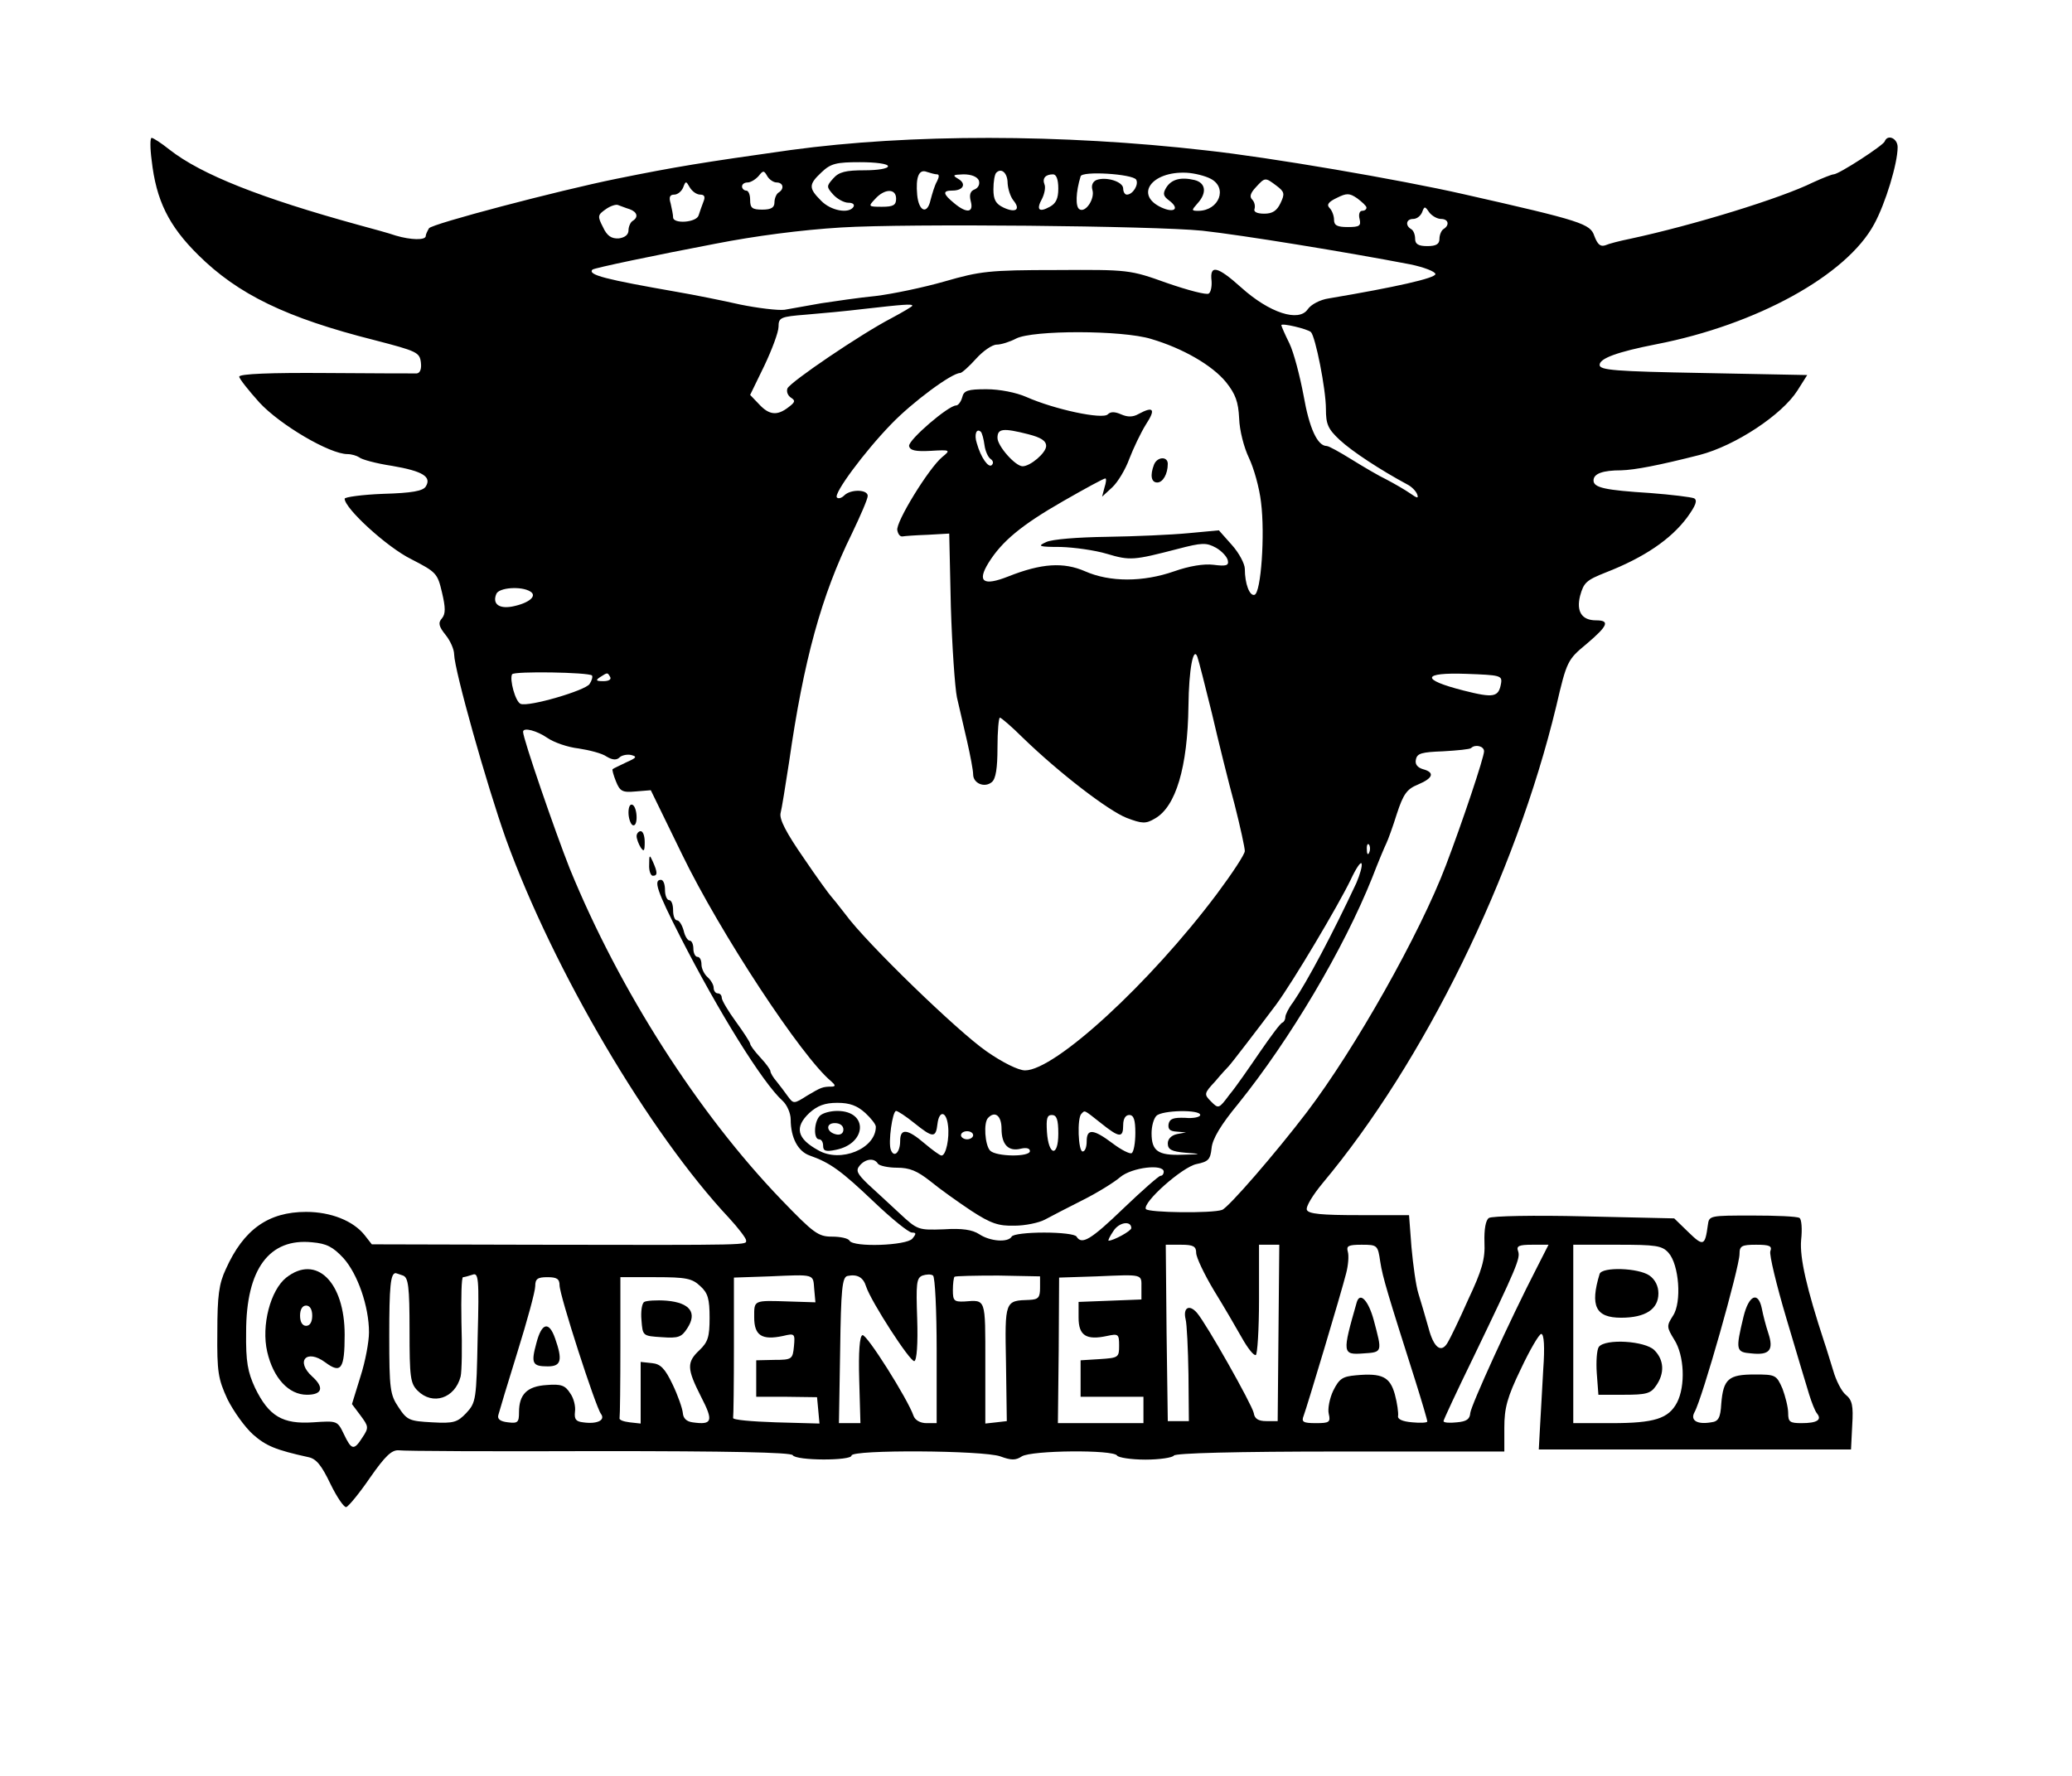 <?xml version="1.0" standalone="no"?>
<!DOCTYPE svg PUBLIC "-//W3C//DTD SVG 20010904//EN"
 "http://www.w3.org/TR/2001/REC-SVG-20010904/DTD/svg10.dtd">
<svg version="1.0" xmlns="http://www.w3.org/2000/svg"
 width="511pt" height="438pt" viewBox="0 0 511 438"
 preserveAspectRatio="xMidYMid meet">

<g transform="translate(0,438) scale(0.1,-0.1)"
fill="#000000" stroke="none">
<path d="M374 3985 c11 -99 42 -162 115 -234 98 -97 217 -155 435 -210 104
-27 111 -30 114 -55 2 -16 -2 -26 -10 -27 -7 0 -109 0 -225 1 -134 1 -213 -2
-213 -9 0 -5 23 -34 50 -64 51 -55 173 -127 217 -127 10 0 23 -4 29 -8 5 -5
41 -15 81 -21 76 -13 98 -27 83 -51 -7 -11 -34 -16 -105 -18 -52 -2 -95 -8
-95 -12 0 -24 105 -120 164 -149 62 -32 65 -35 76 -82 9 -38 9 -53 0 -64 -10
-11 -8 -20 9 -41 12 -15 21 -36 21 -48 1 -40 80 -321 128 -456 117 -323 353
-724 550 -934 23 -25 42 -50 42 -55 0 -12 24 -12 -524 -11 l-399 1 -18 23
c-28 35 -83 57 -144 57 -93 0 -154 -43 -198 -141 -17 -36 -21 -66 -21 -155 -1
-99 2 -116 25 -166 15 -30 43 -69 63 -87 32 -28 55 -38 137 -56 19 -4 32 -20
54 -66 16 -33 34 -59 39 -57 6 2 33 35 59 73 37 53 53 68 70 67 12 -2 234 -3
494 -2 319 0 473 -3 478 -10 8 -14 145 -14 145 -1 0 15 325 13 367 -2 27 -10
38 -10 53 0 24 15 226 17 235 2 3 -5 35 -10 70 -10 35 0 67 5 70 10 4 6 152
10 411 10 l404 0 0 59 c0 48 7 75 41 145 22 47 45 86 50 86 7 0 9 -32 5 -87
-3 -49 -6 -113 -8 -143 l-3 -55 385 0 385 0 3 60 c3 48 0 62 -16 75 -10 8 -24
35 -31 60 -8 25 -17 56 -22 70 -43 131 -61 208 -57 252 3 27 1 51 -4 54 -6 4
-58 6 -116 6 -105 0 -107 0 -110 -23 -7 -52 -11 -54 -48 -18 l-35 34 -222 5
c-123 3 -228 1 -235 -4 -8 -5 -12 -28 -11 -60 2 -41 -6 -69 -40 -141 -22 -50
-45 -97 -50 -105 -16 -29 -35 -15 -48 35 -8 28 -19 66 -25 85 -6 19 -13 70
-17 114 l-6 79 -123 0 c-93 0 -125 3 -129 13 -3 8 15 37 39 66 250 299 475
757 576 1176 26 112 28 115 75 154 53 45 58 58 23 58 -35 0 -49 22 -39 61 9
32 15 38 63 57 95 37 161 82 201 136 21 29 26 42 17 47 -7 3 -56 9 -108 13
-111 7 -140 13 -140 31 0 17 23 25 68 25 34 1 92 12 194 38 88 23 203 99 241
159 l24 38 -256 5 c-219 4 -256 7 -256 20 0 16 43 32 140 51 247 48 469 170
537 296 28 51 58 150 58 190 0 22 -25 33 -32 14 -4 -10 -113 -81 -126 -81 -4
0 -27 -9 -51 -20 -79 -39 -293 -105 -451 -139 -25 -5 -52 -12 -61 -16 -12 -4
-19 2 -27 23 -10 30 -30 37 -322 103 -158 36 -479 91 -635 108 -357 41 -731
41 -1025 1 -220 -31 -282 -41 -430 -71 -143 -29 -455 -111 -462 -122 -4 -7 -8
-15 -8 -19 0 -11 -37 -10 -74 1 -17 6 -58 17 -91 26 -240 66 -388 124 -467
186 -20 16 -40 29 -44 29 -4 0 -4 -25 0 -55z m1816 -15 c0 -6 -26 -10 -58 -10
-46 0 -63 -4 -77 -20 -17 -19 -17 -21 0 -40 10 -11 27 -20 37 -20 11 0 16 -4
13 -10 -11 -18 -56 -10 -80 15 -31 31 -31 40 1 70 23 22 37 25 95 25 39 0 69
-4 69 -10z m-275 -40 c17 0 20 -16 5 -25 -5 -3 -10 -14 -10 -24 0 -13 -8 -18
-30 -18 -25 0 -30 4 -30 24 0 13 -4 23 -10 23 -5 0 -10 5 -10 10 0 6 6 10 14
10 7 0 19 7 27 16 11 14 13 14 21 0 5 -9 16 -16 23 -16z m396 20 c6 0 5 -7 0
-17 -6 -10 -12 -31 -16 -46 -8 -37 -29 -29 -33 12 -4 44 4 65 24 57 9 -3 20
-6 25 -6z m174 -22 c1 -15 7 -33 14 -42 19 -23 6 -32 -24 -18 -19 9 -25 19
-25 45 0 19 3 37 7 41 13 13 28 -1 28 -26z m317 9 c7 -12 -8 -37 -23 -37 -5 0
-9 7 -9 15 0 17 -42 30 -66 21 -9 -4 -13 -13 -10 -24 7 -22 -17 -58 -32 -48
-10 6 -9 42 3 81 3 14 128 6 137 -8z m184 2 c42 -22 21 -78 -30 -79 -18 0 -18
1 -3 18 24 26 21 51 -7 58 -34 8 -57 2 -70 -19 -9 -15 -7 -21 8 -32 26 -20 12
-31 -19 -17 -68 31 -25 90 61 86 20 -1 47 -8 60 -15z m-572 -4 c3 -9 -1 -18
-10 -22 -11 -4 -14 -13 -10 -29 8 -29 -10 -31 -41 -5 -28 23 -29 31 -4 31 27
0 35 17 14 29 -15 9 -13 10 13 11 20 0 34 -6 38 -15z m196 -20 c0 -25 -6 -37
-21 -45 -27 -15 -34 -7 -19 20 6 12 9 28 6 35 -6 15 2 25 21 25 8 0 13 -12 13
-35z m538 7 c20 -15 21 -20 10 -43 -9 -19 -20 -26 -40 -26 -19 0 -27 5 -24 12
2 7 0 17 -6 23 -7 7 -4 16 9 30 23 25 23 25 51 4z m-1421 -22 c10 0 13 -5 8
-17 -4 -10 -9 -25 -12 -34 -5 -18 -63 -22 -63 -5 0 6 -3 21 -6 34 -5 16 -2 22
9 22 8 0 18 8 22 18 6 16 7 16 16 0 6 -10 17 -18 26 -18z m483 -10 c0 -16 -7
-20 -35 -20 -34 0 -34 1 -17 19 23 26 52 27 52 1z m1160 -22 c0 -5 -5 -8 -11
-8 -6 0 -9 -9 -6 -20 4 -17 0 -20 -29 -20 -26 0 -34 4 -34 18 0 10 -5 23 -11
29 -8 8 -3 15 18 25 24 12 31 12 50 -1 12 -9 23 -19 23 -23z m-1817 -4 c19 -7
22 -20 7 -29 -5 -3 -10 -14 -10 -23 0 -11 -9 -18 -24 -20 -18 -1 -29 6 -39 28
-14 27 -13 30 7 44 11 8 26 13 31 10 6 -2 18 -7 28 -10z m2001 -24 c18 0 22
-15 6 -25 -5 -3 -10 -14 -10 -24 0 -13 -8 -18 -30 -18 -22 0 -30 5 -30 18 0
10 -4 21 -10 24 -15 9 -12 25 5 25 9 0 18 7 22 16 6 16 7 16 18 0 7 -9 20 -16
29 -16z m-589 -29 c100 -11 357 -53 513 -83 34 -7 62 -18 62 -24 0 -10 -97
-32 -263 -60 -21 -3 -44 -15 -52 -27 -22 -32 -94 -9 -164 54 -59 53 -78 57
-73 16 1 -14 -2 -28 -7 -31 -5 -4 -51 8 -103 26 -92 33 -95 33 -273 32 -166 0
-188 -3 -275 -28 -52 -15 -129 -31 -170 -36 -41 -4 -102 -13 -135 -18 -33 -6
-73 -13 -90 -16 -16 -2 -66 4 -110 13 -44 10 -114 24 -155 31 -177 31 -221 42
-209 55 4 4 157 36 304 64 97 19 211 34 310 40 163 10 771 4 890 -8z m-715
-185 c0 -2 -24 -16 -52 -31 -75 -39 -249 -157 -256 -173 -3 -8 1 -18 9 -23 11
-7 10 -11 -6 -23 -28 -22 -48 -20 -73 7 l-22 23 35 72 c19 40 35 83 35 96 0
23 5 25 68 30 37 3 101 9 142 14 97 11 120 13 120 8z m983 -65 c11 -11 37
-140 37 -190 0 -37 5 -49 34 -76 30 -28 100 -74 167 -110 10 -5 21 -16 24 -24
4 -11 0 -10 -17 2 -13 9 -39 24 -58 34 -19 9 -58 32 -87 50 -29 18 -56 33 -61
33 -23 0 -43 44 -57 124 -9 48 -24 106 -35 129 -11 22 -20 43 -20 45 0 6 64
-9 73 -17z m-394 -17 c78 -23 151 -65 185 -107 23 -29 30 -48 32 -89 1 -30 12
-72 24 -97 12 -25 26 -74 30 -110 10 -79 0 -223 -16 -228 -12 -4 -24 27 -24
64 0 12 -14 39 -32 59 l-32 36 -75 -7 c-42 -4 -132 -8 -201 -9 -72 -1 -136 -6
-150 -13 -22 -10 -19 -12 36 -12 33 -1 84 -8 114 -17 57 -17 66 -16 174 12 61
16 71 16 95 3 14 -8 27 -22 29 -31 3 -13 -4 -15 -35 -11 -24 3 -60 -3 -97 -16
-77 -27 -159 -27 -220 0 -53 23 -107 20 -190 -13 -61 -24 -77 -13 -48 34 33
53 81 93 184 152 54 31 100 56 104 56 3 0 2 -10 -2 -22 l-6 -23 25 23 c14 13
33 45 42 70 10 26 28 64 41 85 25 38 19 46 -18 26 -14 -8 -27 -8 -43 -1 -16 7
-26 7 -33 0 -13 -13 -131 12 -201 43 -25 11 -66 19 -98 19 -46 0 -56 -3 -60
-20 -3 -11 -10 -20 -15 -20 -19 0 -118 -85 -116 -100 2 -11 16 -14 53 -12 49
3 50 2 29 -15 -33 -27 -116 -162 -111 -181 2 -10 7 -16 13 -15 5 1 33 3 62 4
l53 3 4 -180 c3 -98 10 -199 15 -224 6 -25 17 -73 25 -108 8 -35 15 -72 15
-82 0 -22 28 -34 46 -19 10 8 14 35 14 85 0 41 3 74 6 74 3 0 29 -22 57 -50
91 -88 210 -179 255 -197 39 -15 48 -15 70 -2 52 29 81 127 83 278 1 90 12
148 22 121 3 -8 19 -71 36 -140 16 -69 41 -170 56 -225 14 -55 25 -106 25
-114 0 -8 -31 -55 -69 -106 -165 -220 -399 -435 -473 -435 -16 0 -55 19 -95
47 -71 49 -297 268 -348 338 -17 22 -33 42 -36 45 -3 3 -34 45 -67 94 -43 62
-60 95 -57 110 3 11 12 68 21 126 36 252 80 412 155 564 21 44 39 85 39 93 0
16 -42 17 -58 1 -6 -6 -14 -9 -18 -5 -9 9 68 113 134 181 52 54 149 126 170
126 4 0 22 16 39 35 17 19 40 35 51 35 11 0 33 7 48 15 41 21 261 21 333 -1z
m-411 -262 c2 -15 9 -30 15 -34 6 -4 8 -10 3 -15 -8 -8 -27 18 -37 54 -7 21
-1 38 10 28 3 -3 7 -18 9 -33z m108 27 c31 -8 44 -16 44 -29 0 -17 -39 -50
-58 -50 -18 0 -62 50 -62 70 0 23 13 25 76 9z m-1228 -388 c18 -11 -4 -29 -45
-37 -33 -6 -49 7 -39 31 6 16 62 20 84 6z m152 -207 c2 -3 0 -12 -6 -21 -10
-16 -150 -57 -170 -49 -13 5 -28 61 -21 73 5 8 188 5 197 -3z m45 -4 c3 -6 -4
-10 -17 -10 -18 0 -20 2 -8 10 19 12 18 12 25 0z m2197 -15 c-6 -35 -18 -37
-93 -18 -106 27 -103 45 8 41 82 -3 88 -4 85 -23z m-2352 -135 c16 -11 50 -23
77 -26 26 -4 58 -12 69 -20 15 -9 25 -9 32 -2 5 5 18 8 28 6 16 -4 14 -7 -11
-18 -16 -8 -32 -15 -34 -17 -2 -1 2 -15 8 -30 10 -25 16 -28 49 -25 l37 3 77
-158 c94 -194 296 -501 368 -560 10 -9 11 -12 3 -13 -25 0 -28 -2 -62 -22 -33
-21 -34 -21 -48 -2 -7 10 -20 27 -28 37 -8 9 -15 21 -15 25 0 4 -11 19 -25 34
-14 15 -25 30 -25 34 0 3 -16 28 -35 54 -19 26 -35 53 -35 59 0 6 -4 11 -10
11 -5 0 -10 6 -10 14 0 7 -7 19 -15 26 -8 7 -15 21 -15 31 0 11 -4 19 -10 19
-5 0 -10 9 -10 20 0 11 -4 20 -9 20 -5 0 -12 11 -15 25 -4 14 -11 25 -16 25
-6 0 -10 11 -10 25 0 14 -4 25 -10 25 -5 0 -10 11 -10 25 0 14 -4 25 -10 25
-19 0 -10 -27 48 -141 94 -184 203 -360 252 -404 11 -10 20 -31 20 -46 0 -45
18 -79 47 -89 51 -18 78 -38 158 -114 44 -42 86 -76 94 -76 11 0 11 -3 1 -15
-14 -17 -145 -22 -155 -5 -3 6 -23 10 -43 10 -34 0 -45 8 -125 91 -205 213
-399 516 -522 817 -36 91 -115 320 -115 337 0 12 34 3 60 -15z m2310 -33 c0
-15 -54 -176 -94 -281 -64 -169 -225 -454 -343 -609 -77 -101 -193 -235 -209
-241 -24 -9 -182 -7 -188 2 -9 16 90 104 125 111 29 6 34 11 37 39 2 23 23 58
66 110 128 159 260 382 330 557 15 39 31 77 35 85 4 8 16 41 26 73 16 49 25
61 52 72 38 16 42 30 12 38 -13 4 -20 12 -17 24 3 15 14 18 67 20 35 2 66 5
69 8 10 10 32 5 32 -8z m-283 -249 c-3 -8 -6 -5 -6 6 -1 11 2 17 5 13 3 -3 4
-12 1 -19z m-32 -76 c-58 -124 -121 -243 -156 -294 -11 -14 -19 -31 -19 -36 0
-6 -3 -12 -7 -14 -5 -1 -29 -34 -56 -73 -26 -38 -59 -86 -75 -105 -26 -35 -27
-35 -45 -17 -18 18 -18 20 10 50 15 18 30 34 33 37 6 6 72 92 117 152 42 57
153 244 184 308 13 28 25 46 27 40 2 -6 -4 -27 -13 -48z m-1211 -567 c14 -13
26 -28 26 -34 0 -54 -87 -90 -142 -58 -53 29 -59 57 -22 92 20 18 38 25 69 25
31 0 49 -7 69 -25z m121 -25 c46 -37 53 -37 57 -2 4 34 22 32 26 -4 4 -31 -5
-74 -16 -74 -4 0 -23 14 -42 30 -42 36 -60 38 -60 6 0 -28 -15 -43 -23 -22 -7
18 4 96 13 96 4 0 24 -13 45 -30z m460 0 c46 -37 55 -37 55 -5 0 16 6 25 15
25 11 0 15 -12 15 -44 0 -25 -4 -47 -9 -50 -4 -3 -26 8 -47 24 -48 36 -64 37
-64 5 0 -14 -4 -25 -10 -25 -11 0 -14 83 -3 93 9 9 5 11 48 -23z m245 20 c0
-5 -17 -9 -37 -7 -29 1 -38 -2 -41 -15 -2 -13 3 -18 20 -19 l23 -2 -22 -4
c-14 -3 -23 -12 -23 -23 0 -15 9 -20 43 -23 42 -3 42 -4 -8 -5 -59 -2 -75 9
-75 53 0 17 5 36 12 43 14 14 108 16 108 2z m-490 -34 c0 -39 17 -57 48 -49
13 3 22 1 22 -6 0 -15 -83 -14 -98 1 -13 13 -17 70 -5 81 17 18 33 5 33 -27z
m140 -12 c0 -59 -24 -55 -28 4 -2 33 0 42 12 42 12 0 16 -11 16 -46z m-210 -4
c0 -5 -7 -10 -15 -10 -8 0 -15 5 -15 10 0 6 7 10 15 10 8 0 15 -4 15 -10z
m-235 -70 c3 -5 25 -10 47 -10 32 0 50 -8 82 -33 23 -19 68 -51 101 -73 49
-32 68 -38 107 -37 26 0 60 7 75 15 15 8 57 30 93 48 36 18 78 44 93 57 29 24
107 33 107 13 0 -5 -3 -10 -8 -10 -4 0 -45 -36 -91 -80 -81 -78 -103 -91 -116
-70 -3 6 -39 10 -80 10 -41 0 -77 -4 -80 -10 -9 -15 -53 -12 -80 6 -17 11 -42
15 -88 12 -62 -2 -64 -2 -108 39 -24 22 -59 55 -78 72 -27 26 -31 34 -21 46
14 17 36 20 45 5z m625 -159 c0 -7 -44 -31 -56 -31 -2 0 3 11 12 24 14 22 44
26 44 7z m-1943 -74 c35 -39 63 -119 63 -183 0 -23 -9 -72 -21 -109 l-21 -68
21 -28 c20 -27 21 -30 5 -54 -21 -33 -27 -32 -46 8 -16 33 -16 33 -76 29 -75
-5 -109 15 -143 85 -18 39 -23 64 -22 138 0 155 57 232 163 221 35 -3 51 -11
77 -39z m2103 13 c0 -11 20 -53 44 -93 24 -39 55 -92 69 -117 14 -25 29 -44
34 -42 4 1 8 63 8 137 l0 135 25 0 25 0 -2 -217 -2 -218 -28 0 c-20 0 -29 6
-31 20 -5 22 -116 219 -140 247 -19 22 -35 13 -28 -16 3 -11 6 -73 7 -136 l1
-115 -26 0 -26 0 -3 218 -2 217 38 0 c30 0 37 -4 37 -20z m454 -22 c6 -39 19
-81 87 -295 16 -51 29 -95 29 -99 0 -3 -17 -4 -37 -2 -25 2 -37 8 -35 16 1 7
-2 31 -8 53 -12 43 -31 53 -96 47 -33 -3 -41 -8 -56 -38 -9 -19 -14 -45 -11
-57 5 -21 1 -23 -32 -23 -31 0 -36 3 -30 18 8 21 93 304 105 352 5 19 7 43 4
53 -4 14 1 17 34 17 39 0 40 -1 46 -42z m386 -15 c-66 -128 -162 -339 -164
-358 -1 -15 -9 -21 -33 -23 -18 -2 -33 -1 -33 3 0 3 33 74 74 158 107 222 116
244 110 261 -5 13 2 16 35 16 l40 0 -29 -57z m325 37 c26 -29 33 -122 11 -155
-16 -25 -16 -28 3 -59 25 -39 28 -114 7 -155 -21 -40 -56 -51 -161 -51 l-95 0
0 220 0 220 108 0 c96 0 111 -2 127 -20z m251 4 c-3 -8 15 -83 40 -167 25 -84
50 -168 56 -187 6 -19 14 -40 19 -46 13 -16 0 -24 -38 -24 -29 0 -33 3 -33 25
0 14 -7 41 -14 60 -15 34 -17 35 -69 35 -64 0 -77 -11 -82 -72 -2 -35 -7 -44
-25 -46 -35 -6 -52 5 -41 25 19 33 111 358 111 390 0 20 5 23 41 23 33 0 40
-3 35 -16z m-3372 -60 c13 -5 16 -27 16 -135 0 -116 2 -131 20 -149 37 -37 92
-19 106 35 3 13 4 73 2 134 -1 61 0 111 4 111 3 0 14 3 23 6 15 6 17 -7 13
-154 -3 -154 -4 -161 -28 -187 -22 -23 -31 -26 -84 -23 -56 3 -62 5 -83 37
-21 31 -23 45 -23 176 0 122 3 155 16 155 1 0 9 -3 18 -6z m1014 -33 l3 -33
-63 2 c-91 3 -88 4 -88 -39 0 -45 19 -57 71 -46 29 7 30 6 27 -26 -3 -31 -5
-33 -48 -33 l-45 -1 0 -45 0 -45 75 0 75 -1 3 -32 3 -33 -108 3 c-59 2 -107 6
-105 11 1 4 2 83 2 177 l0 169 88 3 c113 5 107 6 110 -31z m128 6 c12 -37 109
-187 119 -184 6 2 9 43 7 104 -3 87 -2 101 13 107 9 3 21 4 26 0 5 -3 9 -86 9
-185 l0 -179 -25 0 c-15 0 -28 7 -32 18 -14 41 -116 203 -126 199 -7 -2 -10
-41 -8 -110 l3 -107 -27 0 -26 0 3 180 c2 150 5 180 18 183 24 5 39 -3 46 -26z
m429 -3 c0 -24 -4 -29 -26 -30 -61 -2 -61 -1 -58 -156 l2 -143 -26 -3 -27 -3
0 150 c0 161 2 155 -52 151 -25 -1 -28 2 -28 28 0 16 2 31 4 33 2 2 51 3 108
3 l103 -2 0 -28z m250 0 l0 -29 -77 -3 -78 -3 0 -39 c0 -44 19 -56 70 -45 28
6 30 5 30 -24 0 -29 -2 -30 -47 -33 l-48 -3 0 -45 0 -45 78 0 77 0 0 -32 0
-33 -105 0 -106 0 2 180 1 179 92 3 c117 5 111 6 111 -28z m-1435 6 c0 -25 89
-300 102 -317 12 -16 -10 -26 -44 -21 -18 2 -22 8 -20 26 2 13 -3 34 -12 46
-12 19 -22 23 -58 20 -48 -3 -68 -23 -68 -67 0 -25 -3 -28 -27 -25 -19 2 -27
8 -24 18 2 8 23 78 47 155 24 77 44 150 44 163 0 18 6 22 30 22 23 0 30 -4 30
-20z m347 -2 c19 -17 23 -32 23 -78 0 -47 -4 -60 -25 -80 -32 -30 -31 -46 4
-115 31 -60 28 -70 -21 -63 -15 2 -23 10 -24 23 -1 11 -12 43 -25 70 -19 40
-30 51 -51 53 l-28 3 0 -76 0 -76 -27 3 c-16 2 -27 6 -25 11 1 4 2 84 2 177
l0 170 87 0 c75 0 90 -3 110 -22z"/>
<path d="M2846 3234 c-10 -26 -7 -44 8 -44 14 0 26 21 26 46 0 19 -26 18 -34
-2z"/>
<path d="M1550 2376 c0 -14 5 -28 10 -31 6 -3 10 5 10 19 0 14 -4 28 -10 31
-6 3 -10 -5 -10 -19z"/>
<path d="M1570 2318 c0 -7 5 -20 10 -28 8 -12 10 -9 10 13 0 15 -4 27 -10 27
-5 0 -10 -6 -10 -12z"/>
<path d="M1601 2248 c-1 -16 4 -28 9 -28 12 0 12 8 0 35 -8 18 -9 17 -9 -7z"/>
<path d="M2022 1628 c-15 -15 -16 -58 -2 -58 6 0 10 -7 10 -16 0 -13 7 -15 31
-10 77 15 81 96 4 96 -17 0 -36 -5 -43 -12z m58 -34 c0 -9 -7 -14 -17 -12 -25
5 -28 28 -4 28 12 0 21 -6 21 -16z"/>
<path d="M706 1229 c-39 -31 -62 -118 -47 -183 15 -65 53 -106 98 -106 38 0
43 18 13 45 -42 38 -14 69 32 35 39 -29 48 -17 48 68 0 130 -70 199 -144 141z
m64 -94 c0 -16 -6 -25 -15 -25 -9 0 -15 9 -15 25 0 16 6 25 15 25 9 0 15 -9
15 -25z"/>
<path d="M3346 1168 c-36 -126 -36 -130 17 -126 47 3 46 3 25 82 -13 48 -34
71 -42 44z"/>
<path d="M3945 1238 c-24 -79 -10 -108 53 -108 60 0 92 21 92 60 0 18 -8 34
-22 44 -27 19 -117 22 -123 4z"/>
<path d="M3943 1058 c-5 -7 -7 -37 -5 -65 l4 -53 63 0 c55 0 66 3 79 22 22 31
20 64 -4 88 -23 23 -121 29 -137 8z"/>
<path d="M4300 1133 c-20 -83 -19 -88 19 -91 45 -5 56 8 42 50 -6 18 -13 45
-16 61 -9 43 -32 33 -45 -20z"/>
<path d="M1323 1068 c-14 -51 -10 -58 28 -58 33 0 37 15 18 69 -15 43 -33 39
-46 -11z"/>
<path d="M1589 1169 c-6 -3 -9 -24 -7 -45 3 -39 3 -39 50 -42 41 -3 49 0 63
22 25 38 7 63 -51 68 -25 2 -50 0 -55 -3z"/>
</g>
</svg>
